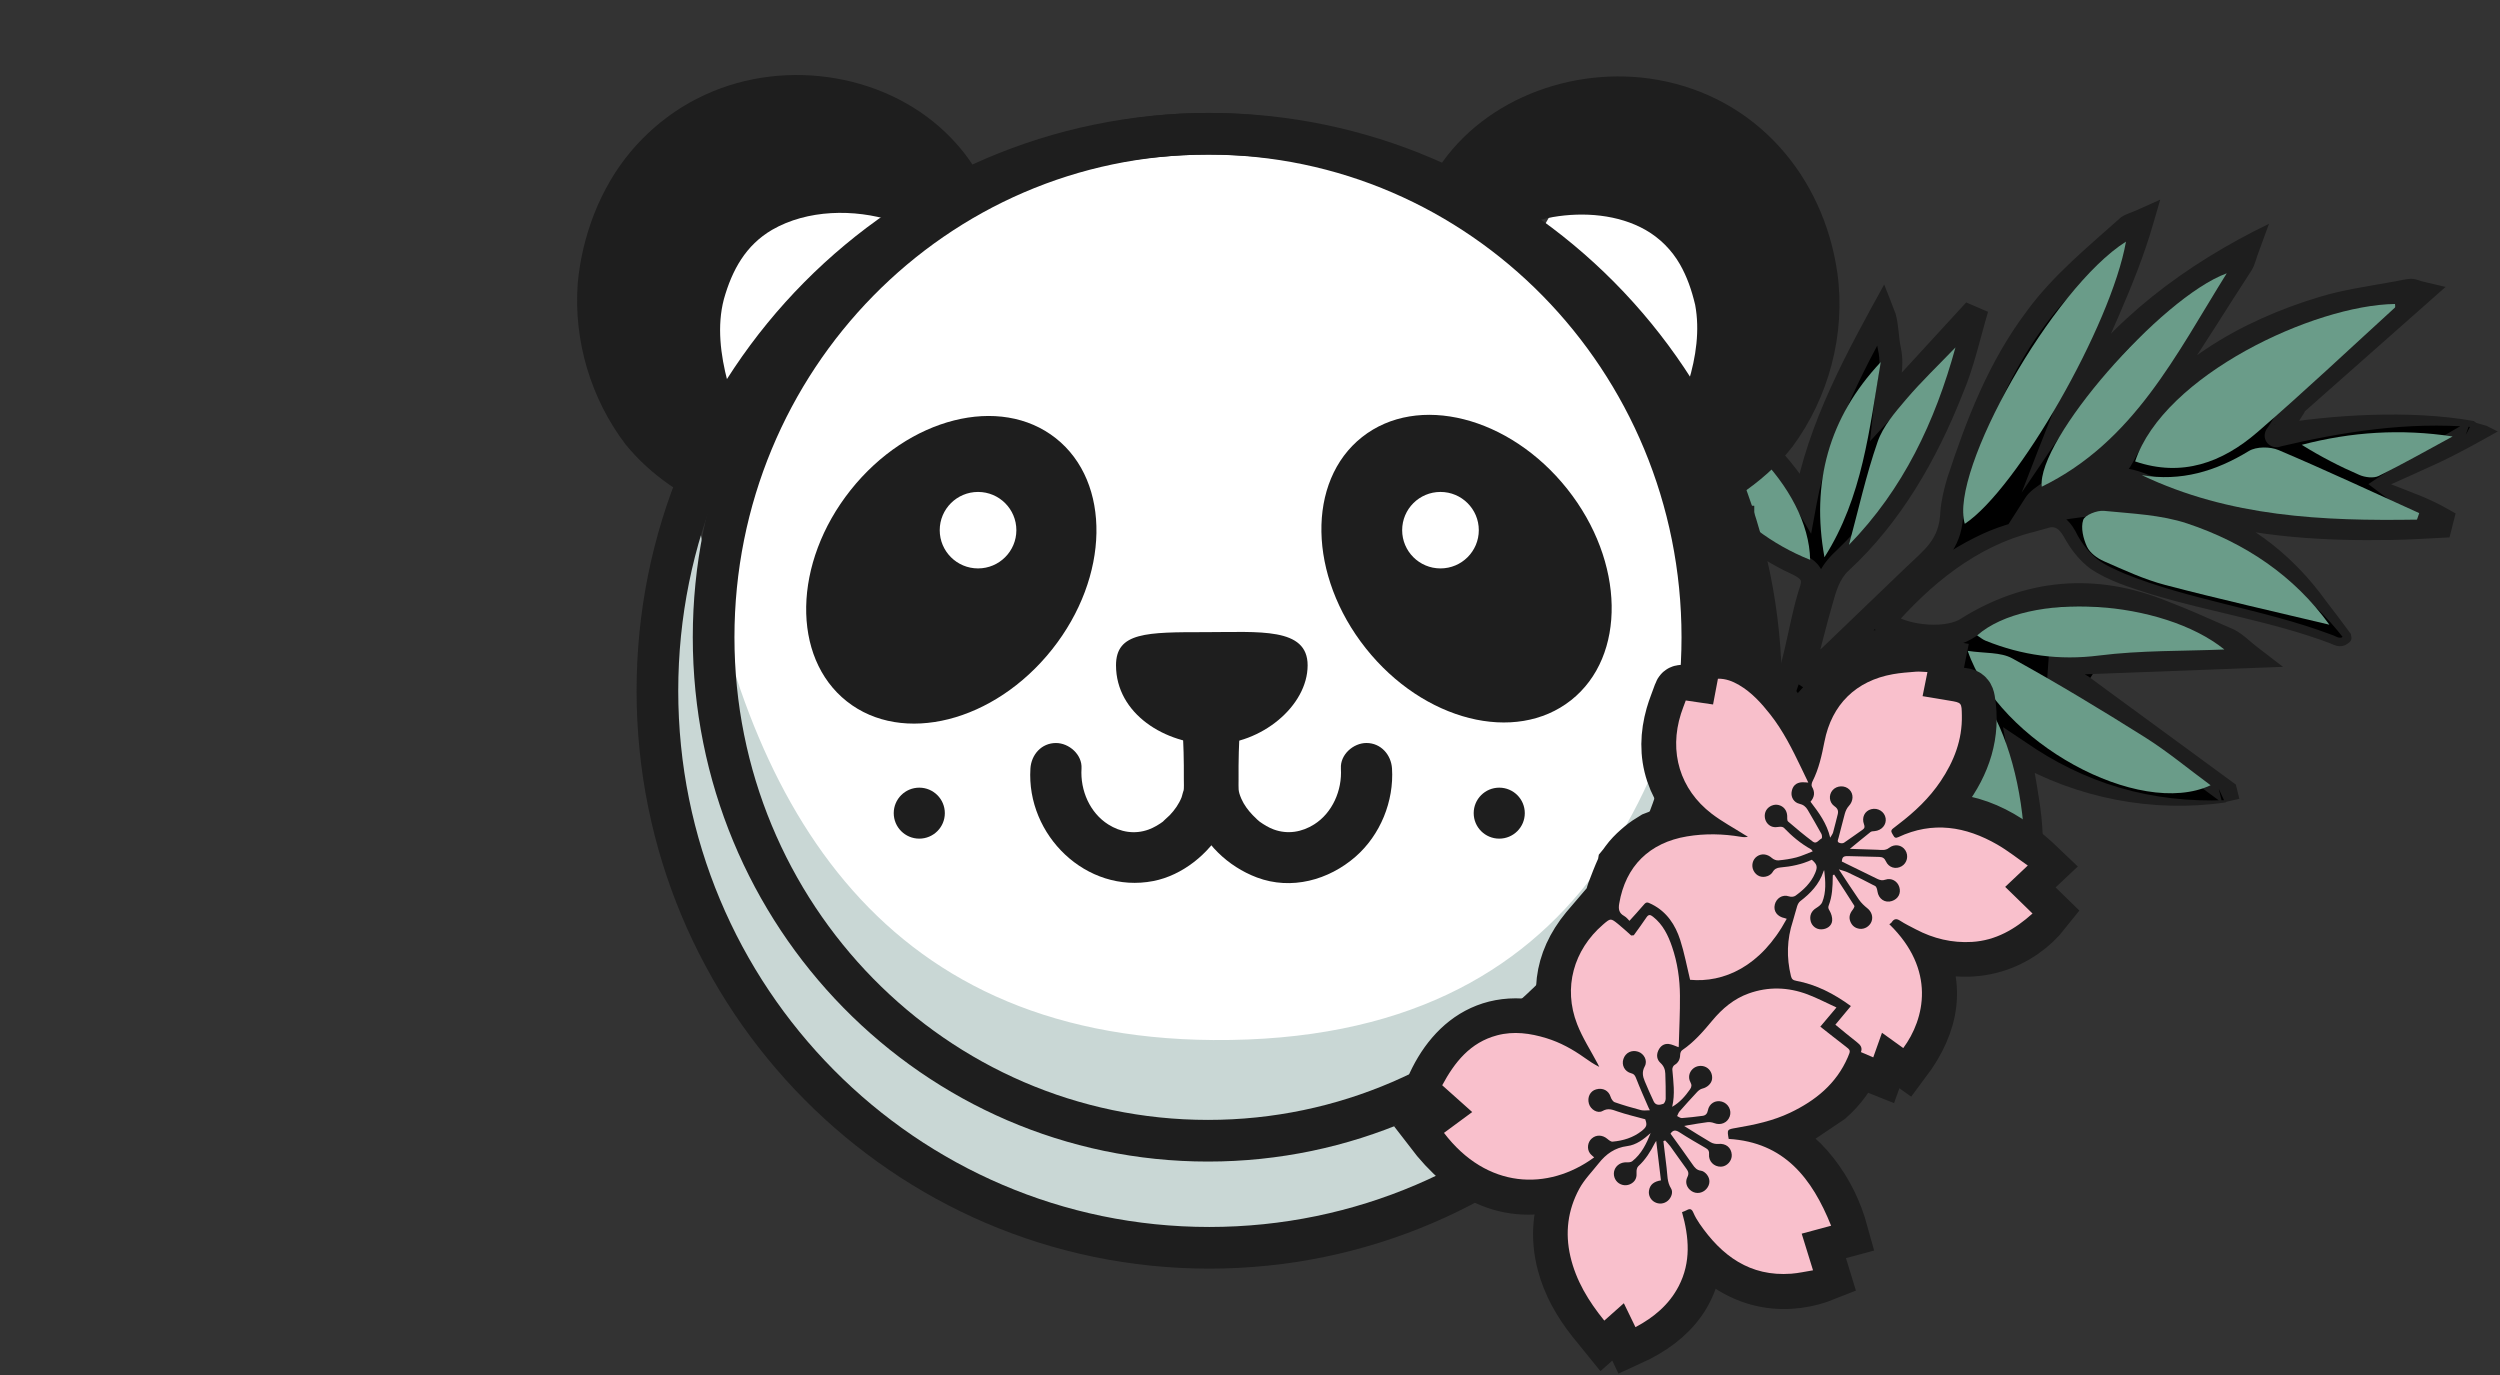 <svg width="600" height="330" viewBox="0 0 600 330" fill="none" xmlns="http://www.w3.org/2000/svg">
<rect x="0" y="0" width="600" height="330" fill="#333333" stroke="none"/>
<g clip-path="url(#clip0_273_1513)">
<path d="M497.408 162.961C498.174 163.524 498.965 164.105 499.756 164.687L500.02 164.84C498.916 164.044 497.401 162.955 497.401 162.955L497.408 162.961Z" fill="black" stroke="black" stroke-width="9" stroke-miterlimit="10"/>
<path d="M571.129 116.223C576.525 119.307 581.228 121.993 585.931 124.679C585.802 125.162 585.673 125.646 585.551 126.123C581.859 126.27 578.174 126.49 574.489 126.539C553.819 126.814 533.462 125.229 514.165 116.835C507.978 114.149 504.649 115.195 494.544 121.773C525.018 116.266 546.32 130.087 563.415 152.774C563.219 153.294 563.722 153.153 562.385 153.955C561.281 154.402 560.012 153.612 559.773 153.514C547.644 148.858 534.498 146.558 521.168 142.789C515.453 141.174 509.677 139.351 504.459 136.616C501.356 134.988 498.621 131.758 496.948 128.601C495.519 125.903 493.949 124.434 491.349 125.095C486.266 126.398 481.036 127.665 476.394 129.983C467 134.676 459.054 141.419 451.916 149.134C456.215 152.884 467.276 153.851 471.709 151.061C484.923 142.746 499.087 140.354 514.024 145.077C521.1 147.317 527.888 150.504 534.719 153.459C536.399 154.187 537.736 155.686 540.201 157.577C524.019 158.183 509.18 158.746 494.348 159.302C494.293 160.049 494.237 160.801 494.188 161.548C495.562 162.337 496.003 162.496 497.91 163.597L499.762 164.687C510.891 172.867 524.565 182.864 534.97 190.506C534.676 191.112 534.375 191.717 534.081 192.323C516.747 193.81 500.461 190.334 484.617 180.429C487.824 197.854 489.97 208.61 482.415 225.839C481.256 224.089 480.398 229.345 480.171 228.543C476.817 216.454 473.126 204.437 470.348 192.213C468.196 182.754 466.871 173.062 465.848 163.408C465.394 159.1 463.757 156.525 459.888 155.35C452.959 153.245 446.588 152.523 441.137 159.351C434.956 167.103 427.911 174.176 421.221 181.524C420.485 182.326 419.614 183.011 418.805 183.751C418.376 183.574 417.941 183.396 417.511 183.219C417.922 181.806 417.867 179.823 418.805 179.065C430.903 169.33 430.443 154.396 434.692 141.425C435.747 138.206 434.067 136.585 431.301 135.312C412.802 126.82 402.574 110.423 392.138 94.252L391.531 91.603C410.349 94.742 423.557 104.856 433.245 120.567C436.391 103.54 444.006 89.04 451.812 74.753C451.91 75.01 452.008 75.267 452.112 75.518C452.499 76.442 452.615 77.195 452.799 78.651C453.026 80.505 453.124 82.059 453.553 84.121C454.455 88.416 452.873 93.225 452.401 97.893C459.035 90.667 465.829 83.264 472.623 75.861C473.028 76.032 473.432 76.21 473.831 76.381C472.494 81.006 471.464 85.742 469.766 90.233C463.45 106.954 455.197 122.488 441.848 134.884C440.131 136.481 438.776 138.831 438.089 141.088C436.029 147.843 434.386 154.72 432.577 161.554C433.012 161.835 433.448 162.123 433.883 162.404C435.594 160.838 437.329 159.309 439.003 157.706C446.888 150.149 454.706 142.526 462.647 135.031C465.976 131.892 468.086 128.809 468.398 123.669C468.76 117.735 471.268 111.855 473.291 106.11C477.663 93.696 483.58 81.967 492.134 71.951C497.561 65.594 504.232 60.296 510.407 54.581C511.057 53.982 512.081 53.786 514.171 52.85C509.53 68.806 502.129 82.383 496.518 96.773C507.365 80.945 521.395 68.947 539.538 59.452C538.692 61.758 538.527 62.719 538.036 63.465C529.93 75.757 522.541 88.624 513.368 100.065C507.715 107.125 499.351 112.032 492.146 117.832C490.896 118.842 489.356 119.491 488.326 121.081C494.605 118.193 500.915 115.355 507.145 112.35C508.089 111.892 508.855 110.76 509.376 109.762C519.365 90.679 536.454 80.737 556.002 74.362C563.182 72.019 570.853 71.144 578.315 69.675C578.996 69.541 579.793 69.987 581.154 70.311C571.19 79.116 561.668 87.541 551.146 96.841C550.821 97.122 550.821 97.397 550.575 97.801C549.858 98.957 546.547 104.14 546.547 104.14C546.246 104.476 546.228 104.574 546.302 104.574C546.345 104.574 546.418 104.543 546.486 104.507C562.14 101.503 577.825 99.771 593.669 101.778C593.89 102.286 594.111 102.788 594.325 103.295C586.881 107.444 579.437 111.592 571.129 116.223Z" fill="black"/>
<path d="M573.888 116.242C578.732 118.169 583 119.582 587.396 122.128L589.346 123.217C589.095 124.122 588.659 125.988 588.42 126.863L587.887 128.974C583.227 129.188 578.609 129.525 573.839 129.592C557.927 129.867 541.776 128.943 526.361 124.52C522.48 123.425 518.654 122.115 514.926 120.567C513.583 120.072 511.345 118.958 509.996 118.75C508.598 118.463 507.347 118.585 505.82 119.087C502.558 120.231 499.253 122.427 496.218 124.349L493.992 118.763C519.5 114.149 542.898 123.033 558.136 144.092C560.208 146.772 562.219 149.47 564.218 152.169L564.359 153.135C564.359 153.135 564.359 153.123 564.365 153.092C564.359 153.074 564.384 153.062 564.335 153.374C564.286 153.631 564.126 153.912 563.961 154.065C563.568 154.426 563.158 154.659 562.747 154.879C561.324 155.393 560.312 154.867 559.184 154.371C545.345 149.164 530.666 146.943 516.514 142.685C511.43 141.052 506.047 139.473 501.601 136.414C499.326 134.676 497.524 132.51 496.077 130.118C495.028 128.362 493.973 125.799 491.515 126.722C490.638 126.949 489.086 127.402 488.204 127.64C474.352 131.03 463.106 140.354 453.94 151C453.94 151.006 453.731 147.06 453.725 147.06C457.386 149.948 465.903 150.908 470.14 148.779C485.861 138.733 503.067 137.283 520.346 144.374C525.006 146.148 529.519 148.179 534.026 150.156L535.369 150.743C537.846 151.691 539.875 153.906 541.874 155.393L547.92 160.043L540.292 160.33L494.439 162.056L497.088 159.504L496.929 161.725L495.555 159.162C497.407 160.177 499.474 161.285 501.276 162.386C501.387 162.539 536.478 188.15 536.601 188.291L537.447 191.711L534.314 192.439C534.314 192.439 534.155 192.58 534.148 192.58C516.74 195.137 498.48 191.595 483.145 182.766L487.321 179.933C488.02 183.733 488.737 187.551 489.32 191.454C491.404 203.991 490.215 215.297 484.935 226.947L480.104 227.363C480.373 227.877 481.428 228.348 482.201 228.225C482.679 228.201 483.421 227.797 483.574 227.565C483.727 227.387 483.697 227.399 483.684 227.436C483.531 227.724 483.409 228.103 483.268 228.501L483.084 229.033L482.949 229.382L482.832 229.645C482.765 229.767 482.74 229.865 482.495 230.22C481.508 231.67 478.767 231.957 477.712 229.841C477.571 229.541 477.559 229.498 477.498 229.278L477.479 229.216L477.406 228.959L477.265 228.452C477.117 227.877 476.572 226.01 476.406 225.393C472.586 211.785 468.343 197.982 465.878 184.051C464.879 178.41 464.112 172.751 463.462 167.091C463.401 166.32 463.168 164.638 463.113 163.91C462.898 161.664 462.328 159.327 460.047 158.36C455.699 156.8 450.297 155.54 446.349 158.195C444.435 159.339 442.528 162.062 441.1 163.744C436.771 168.914 431.381 174.635 426.758 179.585L423.894 182.687L423.158 183.488C422.852 183.819 422.545 184.106 422.251 184.381L420.657 185.795L419.332 186.97C417.793 186.352 415.69 185.458 414.157 184.84L414.85 182.473C415.298 180.772 415.212 178.569 416.916 177.07C419.21 175.216 421.196 173.038 422.784 170.542C428.358 161.67 428.751 150.517 432.068 140.55C432.197 139.981 432.399 139.473 432.013 139.045C431.197 138.188 429.542 137.589 428.45 137.032C424.084 134.86 419.988 132.156 416.26 129.06C405.094 119.833 397.209 107.23 389.544 95.36L389.434 94.889L388.827 92.24L387.907 88.232C393.763 89.138 399.662 90.288 405.174 92.533C418.069 97.483 428.511 107.486 435.575 119.148L430.51 120.09C433.877 101.411 443.197 84.635 452.204 68.274C452.744 69.657 454.504 74.074 454.945 75.316C455.73 78.088 455.62 80.841 456.227 83.552C457.257 88.501 455.614 93.5 455.123 98.193L450.34 96.058L470.563 74.025L471.887 72.582C472.666 72.894 474.144 73.573 474.898 73.879L477.13 74.839C475.223 81.276 473.727 88.263 471.01 94.607C464.829 110.258 456.202 125.383 443.706 136.922C441.474 138.935 440.591 142.11 439.818 144.918C438.635 148.883 436.311 158.189 435.219 162.276L434.054 159.26L435.361 160.11L431.994 160.392C435.649 157.173 441.075 151.881 444.644 148.449L457.257 136.334C461.782 131.948 465.486 129.604 465.682 122.758C465.915 120.041 466.565 117.319 467.343 114.737C471.961 100.603 477.32 86.764 486.438 74.662C492.753 66.023 501.178 59.188 509.082 52.116C510.37 51.271 511.731 50.972 513.019 50.348L518.457 47.913L516.796 53.627C512.393 68.96 504.833 83.117 499.063 97.783L494.213 95.231C506.593 76.711 524.706 63.343 544.566 53.706L542.107 60.406C541.506 61.899 541.243 63.49 540.329 64.964C538.373 67.925 533.67 75.323 531.702 78.424C526.177 87.021 520.585 95.856 513.883 103.675C509.143 108.9 503.349 112.816 497.824 116.933C496.481 117.93 495.163 118.94 493.881 119.962C492.563 121.039 491.404 121.461 490.619 122.58L487.149 118.585L499.645 112.84C501.718 111.873 503.919 110.845 505.906 109.879C507.065 108.704 507.635 106.893 508.591 105.48C518.752 87.7 537.711 76.95 556.774 71.236C562.109 69.596 568.443 68.684 573.925 67.687C575.501 67.473 577.248 66.928 578.775 66.91C580.155 66.983 580.743 67.442 581.773 67.638L586.942 68.862L582.963 72.38C575.311 79.153 560.41 92.313 552.954 98.909C552.942 98.921 552.991 98.878 553.01 98.86C553.071 98.799 553.138 98.719 553.193 98.639C553.31 98.474 553.341 98.37 553.298 98.48C553.255 98.578 553.151 98.823 553.016 99.055C552.433 100.034 549.416 104.709 548.748 105.786L548.582 105.975L548.539 106.024C548.754 105.718 548.901 105.376 548.969 104.935C548.981 104.874 548.987 104.807 548.987 104.739V104.641C548.975 104.323 548.981 104.024 548.84 103.669C548.435 102.341 546.81 101.503 545.541 101.925C559.086 99.6 578.401 98.278 593.718 101.05C593.73 101.044 594.3 101.484 594.307 101.484C594.307 101.484 596.827 102.219 596.833 102.225L599.463 103.559C594.748 106.196 589.904 108.918 585.072 111.157C581.485 112.846 577.726 114.474 573.857 116.236L573.888 116.242ZM568.369 116.211C576.169 110.992 584.655 105.437 592.982 100.897C592.982 100.885 591.768 104.409 591.793 104.36L593 102.078C592.994 102.078 593.608 102.525 593.577 102.512C585.741 101.858 577.88 102.121 570.111 103.014C562.336 103.907 554.647 105.412 547.019 107.217L547.816 106.93C545.786 108.123 543.205 106.526 543.548 104.14C543.659 103.387 544.051 102.806 544.499 102.317L544.235 102.665L547.479 97.563L548.227 96.388C548.227 96.388 548.215 96.418 548.276 96.278C548.331 96.155 548.466 95.819 548.73 95.446C548.858 95.262 549.012 95.091 549.159 94.938L549.349 94.76L549.422 94.699L549.705 94.448C551.544 92.827 559.184 86.06 561.103 84.371L579.339 68.25L580.529 72.991C579.848 72.832 579.161 72.6 578.726 72.465C578.524 72.398 578.376 72.386 578.542 72.404C578.609 72.404 578.757 72.404 578.836 72.386C572.373 73.677 564.77 74.607 558.375 76.516C540.421 81.961 522.915 91.671 513.38 108.27C511.933 110.582 510.977 113.593 508.273 114.865C500.412 118.634 488.884 123.829 480.95 127.5L486.015 119.582C487.063 117.82 489.105 116.664 490.442 115.667C494.409 112.479 498.707 109.554 502.644 106.471C506.58 103.442 509.996 100.138 512.896 96.21C518.004 89.566 522.541 82.591 527.072 75.463C528.74 72.845 533.615 65.166 535.307 62.602L535.657 62.07L535.749 61.929L535.786 61.856C536.141 60.951 536.564 59.525 536.957 58.497L540.832 61.881C532.487 66.249 524.583 71.413 517.482 77.501C505.109 87.314 494.133 105.29 485.193 118.23C490.221 105.204 497.567 86.329 503.355 73.915C506.488 66.72 509.376 59.494 511.535 52.079L515.312 55.358C514.386 55.805 512.865 56.307 512.234 56.649C504.802 63.471 496.843 69.737 490.895 77.935C484.071 87.033 479.202 97.471 475.48 108.202C473.561 113.556 471.452 118.64 471.121 124.287C470.593 131.856 466.215 135.521 461.101 140.299L448.513 152.389C444.301 156.482 438.555 161.988 434.171 165.874C432.791 164.944 430.805 163.702 429.419 162.778C429.542 162.074 432.693 150.333 432.938 149.226C433.454 147.28 433.987 145.328 434.545 143.383C435.115 141.431 435.753 138.984 436.734 137.203C437.74 135.178 439.34 133.391 441.026 131.856C442.43 130.516 443.785 129.127 445.085 127.683C454.988 116.823 461.782 103.479 466.994 89.786C468.791 85.179 469.766 80.566 471.194 75.616L472.752 78.908L471.556 78.394L474.671 77.721C470.477 82.273 452.615 101.76 448.801 105.902C449.194 102.206 449.844 95.152 450.586 91.646C451.058 88.826 451.327 86.47 450.702 83.851C450.162 81.38 450.334 78.798 449.537 76.479L449.243 75.726L454.246 76.063C446.398 90.337 438.892 105.009 435.968 121.057L434.668 128.111C426.85 114.565 418.143 103.467 403.169 97.618C399.294 96.088 395.235 95.005 391.09 94.308L394.235 90.979L394.842 93.629L394.474 92.754C399.521 100.573 404.463 108.355 410.306 115.269C416.07 122.128 422.901 128.099 430.933 132.064C433.674 133.306 436.906 134.823 437.617 138.158C438.009 139.932 437.623 141.413 437.096 142.997C436.765 144.056 436.464 145.132 436.182 146.222C433.368 157.565 431.878 170.805 422.643 179.352C421.969 179.995 421.258 180.613 420.559 181.188L420.595 181.157C420.804 180.967 420.828 180.851 420.816 180.894C420.773 180.98 420.663 181.426 420.577 181.952C420.485 182.497 420.399 183.139 420.166 183.972L418.572 180.662L419.866 181.194L416.947 181.708C417.523 181.182 418.676 180.215 419.136 179.707C419.492 179.303 422.282 176.299 422.729 175.81C427.328 170.909 432.62 165.268 436.875 160.19L439.604 156.867C445.049 150.425 452.431 150.119 459.979 152.487C465.424 153.796 468.202 157.883 468.613 163.298C468.68 164.093 468.883 165.653 468.956 166.436C469.913 174.788 471.121 183.066 472.96 191.252C475.634 203.122 479.313 215.187 482.587 226.94L482.728 227.448L482.801 227.705L482.82 227.766C482.832 227.803 482.82 227.773 482.789 227.669C482.765 227.607 482.74 227.516 482.648 227.332C482.618 227.259 482.397 226.867 482.09 226.592C480.845 225.325 478.503 225.815 477.841 227.308C478.325 226.035 478.54 224.94 479.533 223.802C481.017 222.107 483.635 222.523 484.715 224.31L479.883 224.726C482.881 217.94 484.8 210.788 484.782 203.373C484.757 193.822 482.335 183.972 480.723 174.507L486.076 178.08C492.956 182.864 500.553 186.676 508.696 189.05C516.826 191.448 525.441 192.378 534.056 192.042L533.842 192.188C533.842 192.188 532.487 189.288 532.487 189.282C532.487 189.282 533.339 192.708 533.333 192.696C533.333 192.611 497.37 166.406 498.364 167.03C496.101 165.647 493.599 164.393 491.318 163.041C491.453 161.162 491.643 158.501 491.772 156.617L494.243 156.525L540.096 154.799L538.52 159.731C536.632 158.391 535.215 156.623 533.18 155.76C532.389 155.423 529.96 154.347 529.127 153.986C522.069 150.933 515.122 147.745 507.586 146.246C496.573 144.013 485.181 146.344 475.462 151.997L474.248 152.707C472.844 153.649 470.98 154.549 469.459 154.836C464.995 155.797 460.746 155.466 456.417 154.322C454.301 153.698 452.155 152.897 450.107 151.177L447.845 149.281C456.006 140.899 465.069 133.104 475.793 128.142C480.766 125.841 486.002 124.661 491.276 123.437C495.004 122.617 497.278 125.646 498.676 128.589C499.884 130.718 501.46 132.688 503.324 134.187C505.305 135.735 507.659 136.665 509.94 137.693C525.772 144.074 542.99 146.173 559 152.126L559.938 152.474L560.196 152.572L560.466 152.707C560.594 152.774 560.717 152.823 560.84 152.872C561.324 153.074 561.759 153.099 562.017 152.995L561.876 153.062C562.133 152.921 562.379 152.744 562.532 152.627C562.471 152.682 562.379 152.848 562.367 152.964C562.348 153.141 562.354 152.988 562.367 152.829C562.385 152.664 562.428 152.511 562.471 152.383L562.612 153.349C560.588 150.725 558.399 148.234 556.026 145.934C551.336 141.382 546.093 137.43 540.709 133.82C532.824 128.417 523.7 124.807 514.177 123.871C503.79 122.458 490.509 125.664 480.208 127.469C483.973 125.113 494.28 118.09 497.99 115.973C505.342 111.696 509.438 111.053 517.341 114.7C524.381 117.6 531.751 119.631 539.256 120.965C550.569 123.027 562.244 123.523 573.784 123.474C577.616 123.474 581.485 123.253 585.446 123.137L582.693 125.358L583.092 123.89L584.477 127.2C578.953 124.092 573.324 119.937 568.382 116.175L568.369 116.211Z" fill="#1E1E1E"/>
<path d="M512.43 110.741C519.297 90.08 555.407 73.206 574.801 72.955C574.801 73.254 574.924 73.695 574.771 73.83C563.795 83.839 552.985 94.038 541.745 103.748C533.351 110.992 523.712 114.596 512.43 110.741Z" fill="#6A9C89"/>
<path d="M472.249 156.207C476.265 156.825 480.141 156.464 482.961 158.018C493.771 163.977 504.355 170.377 514.803 176.954C520.217 180.368 525.178 184.504 530.549 188.462C513.405 196.483 479.736 178.202 472.249 156.2V156.207Z" fill="#6A9C89"/>
<path d="M559.05 149.929C545.897 146.778 532.714 143.823 519.653 140.391C514.582 139.063 509.738 136.793 504.913 134.682C503.331 133.991 501.577 132.694 500.884 131.213C499.983 129.286 499.351 126.673 499.964 124.801C500.351 123.608 503.288 122.446 504.943 122.605C511.658 123.272 518.623 123.535 524.933 125.633C538.809 130.259 550.631 138.225 559.043 149.923L559.05 149.929Z" fill="#6A9C89"/>
<path d="M510.234 57.989C506.709 78.057 484.095 117.441 471.549 125.719C467.76 113.072 492.679 69.057 510.234 57.989Z" fill="#6A9C89"/>
<path d="M580.068 124.71C557.492 125.064 535.123 124.092 514.036 114.039C523.454 115.618 531.769 113.103 539.728 108.245C541.525 107.15 544.823 107.162 546.853 108.019C558.203 112.834 569.381 118.065 580.614 123.149C580.436 123.669 580.252 124.189 580.075 124.703L580.068 124.71Z" fill="#6A9C89"/>
<path d="M482.415 225.845C479.073 203.422 466.546 184.033 468.839 161.193C482.881 166.877 490.987 205.22 482.415 225.845Z" fill="#6A9C89"/>
<path d="M534.418 65.588C522.252 85.087 512.153 106 490.024 116.811C488.779 105.682 518.543 71.431 534.418 65.588Z" fill="#6A9C89"/>
<path d="M434.428 134.358C415.506 126.808 405.652 110.882 394.909 94.987C414.193 97.171 434.17 117.086 434.428 134.358Z" fill="#6A9C89"/>
<path d="M474.518 152.499C486.72 141.755 518.973 143.884 533.848 155.876C524.062 156.286 513.81 156.054 503.748 157.326C494.176 158.538 485.297 157.29 476.541 153.772C475.842 153.49 475.235 152.964 474.512 152.499H474.518Z" fill="#6A9C89"/>
<path d="M469.312 83.386C464.407 101.246 456.767 117.435 443.749 130.767C446.018 122.372 447.845 114.045 450.623 106.049C451.923 102.304 454.804 98.97 457.453 95.862C461.169 91.499 465.339 87.529 469.312 83.386Z" fill="#6A9C89"/>
<path d="M437.869 133.734C434.662 115.997 438.831 100.267 451.383 86.898C448.642 102.965 447.035 119.344 437.869 133.734Z" fill="#6A9C89"/>
<path d="M588.617 104.758C582.73 107.945 576.899 111.261 570.902 114.223C569.664 114.835 567.597 114.571 566.23 113.978C561.545 111.953 557.002 109.609 552.415 106.758C564.261 103.656 576.231 102.861 588.623 104.752L588.617 104.758Z" fill="#6A9C89"/>
<path d="M291.143 270.411C355.824 270.411 408.258 216.585 408.258 150.186C408.258 83.788 355.824 29.961 291.143 29.961C226.462 29.961 174.027 83.788 174.027 150.186C174.027 216.585 226.462 270.411 291.143 270.411Z" fill="white"/>
<path d="M411.937 122.96C447.544 136.316 405.806 302.5 291.143 302.5C166.056 302.5 135.839 136.995 167.282 122.96C178.319 190.873 209.591 248.997 291.143 249.609C381.941 250.288 404.579 184.143 411.937 122.96Z" fill="#C9D7D5"/>
<path d="M194.569 110.111C211.67 110.111 225.534 93.402 225.534 72.79C225.534 52.177 211.67 35.468 194.569 35.468C177.467 35.468 163.604 52.177 163.604 72.79C163.604 93.402 177.467 110.111 194.569 110.111Z" fill="white"/>
<path d="M391.702 110.111C405.925 110.111 417.456 94.224 417.456 74.625C417.456 55.026 405.925 39.139 391.702 39.139C377.479 39.139 365.949 55.026 365.949 74.625C365.949 94.224 377.479 110.111 391.702 110.111Z" fill="white"/>
<path d="M252.492 155.871C266.343 138.433 266.748 115.736 253.396 105.177C240.044 94.617 217.991 100.193 204.14 117.631C190.288 135.069 189.883 157.766 203.235 168.325C216.587 178.885 238.64 173.309 252.492 155.871Z" fill="#1E1E1E"/>
<path d="M313.831 159.67C313.831 169.459 302.659 178.636 291.143 178.636C279.628 178.636 267.843 171.294 267.843 159.67C267.843 151.716 275.201 151.716 289.304 151.716C302.18 151.716 313.831 150.492 313.831 159.67Z" fill="#1E1E1E"/>
<path d="M247.301 184.449C246.283 200.411 260.717 214.581 276.8 211.449C283.803 210.084 290.192 204.89 293.595 198.723C297.618 191.442 296.6 182.448 296.029 174.439C295.692 169.74 295.042 165.084 293.988 160.489C292.228 152.817 280.4 156.066 282.16 163.744C282.448 164.986 282.736 166.228 282.963 167.489C283.067 168.058 283.153 168.621 283.245 169.19C283.453 170.499 283.122 168.021 283.306 169.6C283.478 171.086 283.631 172.573 283.742 174.066C284.066 178.367 284.146 182.687 284.122 187C284.116 187.967 284.195 188.97 284.06 189.925C284.189 188.995 283.692 191.075 283.588 191.338C282.951 192.947 281.933 194.397 280.743 195.639C280.412 195.982 278.53 197.628 279.357 197.004C278.217 197.86 276.972 198.613 275.666 199.09C272.343 200.307 268.921 199.726 265.978 197.866C261.606 195.107 259.227 189.747 259.564 184.443C259.773 181.139 256.596 178.324 253.432 178.324C249.937 178.324 247.509 181.133 247.301 184.443V184.449Z" fill="#1E1E1E"/>
<path d="M321.813 184.43C322.151 189.704 319.747 195.113 315.4 197.854C312.45 199.714 309.041 200.295 305.711 199.078C304.485 198.631 303.363 197.94 302.272 197.169C301.897 196.9 301.934 196.93 302.394 197.267C302.161 197.071 301.928 196.875 301.701 196.667C301.346 196.318 300.984 195.982 300.64 195.621C299.549 194.483 298.543 193.143 297.918 191.687C297.066 189.686 297.274 189.386 297.256 186.982C297.225 182.668 297.311 178.349 297.636 174.048C297.746 172.555 297.9 171.068 298.071 169.581C298.255 168.003 297.924 170.481 298.133 169.171C298.225 168.602 298.31 168.033 298.415 167.47C298.642 166.216 298.93 164.974 299.218 163.726C300.978 156.06 289.156 152.786 287.39 160.471C286.544 164.167 285.949 167.893 285.581 171.668C285.213 175.443 285.066 179.01 285.011 182.693C284.949 186.945 284.716 191.277 286.249 195.321C288.923 202.375 294.625 207.943 301.671 210.598C309.918 213.7 318.888 211.229 325.345 205.588C331.281 200.399 334.579 192.286 334.083 184.437C333.874 181.139 331.416 178.318 327.951 178.318C324.793 178.318 321.605 181.12 321.819 184.437H321.813V184.43Z" fill="#1E1E1E"/>
<path d="M173.022 123.021C164.247 119.411 156.221 114.106 150.187 106.722C141.817 95.764 137.617 81.771 138.659 67.968C139.677 56.784 143.976 45.122 151.487 36.257C156.349 30.518 162.493 25.776 169.355 22.686C188.78 13.748 213.644 17.78 228.409 33.271C231.15 36.135 233.499 39.298 235.283 42.748L221.303 55.719C218.868 54.661 216.55 53.743 214.263 53.021C204.974 50.072 193.753 50.28 185.316 55.15C179.006 58.834 175.713 64.756 173.733 71.798C172.04 78.222 172.936 85.21 174.622 91.615C175.787 94.876 177.608 97.777 179.497 100.719C180.993 102.995 182.691 105.357 184.224 107.603L173.009 123.021H173.022Z" fill="#1E1E1E"/>
<path d="M395.234 106.96C398.84 102.133 402.893 97.263 405.217 91.695C407.038 85.754 407.982 79.251 406.836 73.15C405.965 69.492 404.88 66.433 403.206 63.471C401.219 60.002 398.374 57.151 394.928 55.181C388.385 51.473 380.101 50.819 372.664 52.097C368.065 52.966 363.938 54.618 359.658 56.753L344.022 42.241C354.643 24.088 377.348 15.547 397.761 19.15C421.49 23.311 437.69 42.302 440.977 65.564C442.988 80.162 438.917 95.354 430.222 107.162C426.623 111.849 422.055 115.734 417.198 118.977C414.145 120.996 411.146 122.684 407.78 124.202L395.234 106.954V106.96Z" fill="#1E1E1E"/>
<path d="M421.024 121.381H408.564V158.366H421.024V121.381Z" fill="#1E1E1E"/>
<path d="M220.628 201.274C224.014 201.274 226.76 198.535 226.76 195.156C226.76 191.777 224.014 189.038 220.628 189.038C217.241 189.038 214.496 191.777 214.496 195.156C214.496 198.535 217.241 201.274 220.628 201.274Z" fill="#1E1E1E"/>
<path d="M359.818 201.274C363.205 201.274 365.95 198.535 365.95 195.156C365.95 191.777 363.205 189.038 359.818 189.038C356.432 189.038 353.687 191.777 353.687 195.156C353.687 198.535 356.432 201.274 359.818 201.274Z" fill="#1E1E1E"/>
<path d="M289.917 273.776C355.444 273.776 408.565 219.676 408.565 152.939C408.565 86.203 355.444 32.103 289.917 32.103C224.389 32.103 171.268 86.203 171.268 152.939C171.268 219.676 224.389 273.776 289.917 273.776Z" stroke="#1E1E1E" stroke-width="10" stroke-miterlimit="10"/>
<path d="M290.223 299.473C363.37 299.473 422.668 239.62 422.668 165.788C422.668 91.956 363.37 32.103 290.223 32.103C217.076 32.103 157.778 91.956 157.778 165.788C157.778 239.62 217.076 299.473 290.223 299.473Z" stroke="#1E1E1E" stroke-width="10" stroke-miterlimit="10"/>
<path d="M377.05 168.053C390.402 157.493 389.997 134.797 376.146 117.359C362.294 99.921 340.242 94.345 326.89 104.904C313.538 115.464 313.943 138.16 327.794 155.598C341.646 173.036 363.698 178.612 377.05 168.053Z" fill="#1E1E1E"/>
<path d="M234.731 136.42C239.81 136.42 243.928 132.311 243.928 127.243C243.928 122.174 239.81 118.065 234.731 118.065C229.651 118.065 225.533 122.174 225.533 127.243C225.533 132.311 229.651 136.42 234.731 136.42Z" fill="white"/>
<path d="M345.715 136.42C350.795 136.42 354.913 132.311 354.913 127.243C354.913 122.174 350.795 118.065 345.715 118.065C340.635 118.065 336.518 122.174 336.518 127.243C336.518 132.311 340.635 136.42 345.715 136.42Z" fill="white"/>
<path d="M410.024 161.964C409.822 163.432 409.516 164.882 409.246 166.406C407.449 166.137 405.763 165.935 404.095 165.617C403.414 165.488 403.071 165.617 402.844 166.277C402.237 168.052 401.483 169.783 400.974 171.588C399.65 176.262 399.472 180.961 401.029 185.642C402.538 190.163 405.371 193.761 408.909 196.863C409.172 197.095 409.442 197.328 409.902 197.732C405.291 198.166 401.072 199.145 396.927 200.803C396.614 201.011 396.283 201.207 395.94 201.403C394.873 202.027 393.91 202.798 392.984 203.611C391.936 204.529 390.955 205.532 390.133 206.664C389.851 207.05 389.594 207.447 389.299 207.802C389.263 207.98 389.201 208.163 389.103 208.371C388.269 210.201 387.558 212.085 386.84 213.963C386.601 214.594 386.497 215.279 386.332 215.952C386.209 215.921 386.276 215.952 386.319 215.964L380.494 222.786C373.909 230.795 373.014 239.52 377.109 248.997C359.462 240.578 348.45 249.003 343.281 261.154C345.335 262.983 347.408 264.831 349.554 266.74C347.365 268.349 345.249 269.903 343.048 271.525C351.804 283.009 362.479 288.797 377.189 283.608C376.938 284.159 376.742 284.599 376.533 285.028C373.706 290.883 373.246 296.971 374.853 303.217C376.177 308.345 378.765 312.848 382.027 316.984C382.922 318.122 383.848 319.241 384.811 320.428C386.246 319.156 387.589 317.956 388.98 316.721C389.778 318.421 390.526 320.012 391.341 321.756C401.808 316.996 407.946 309.476 407.486 297.393C417.885 310.205 430.351 309.317 438.065 306.228C437.206 303.432 436.354 300.629 435.477 297.778C437.881 297.13 440.119 296.524 442.412 295.906C440.965 290.638 438.672 285.927 435.385 281.705C432.019 277.368 427.855 274.094 422.435 272.277C422.827 272.1 423.06 271.971 423.306 271.892C425.084 271.298 430.897 268.814 432.644 268.135L439.107 263.785C441.983 261.246 444.129 258.229 445.717 254.76C447.526 255.482 449.231 256.161 451.015 256.871C451.64 255.121 452.241 253.445 452.873 251.683C453.682 252.264 454.387 252.772 455.093 253.274C455.822 253.794 456.546 254.314 457.398 254.919C464.333 245.669 466.062 236.13 459.881 225.839C474.058 231.945 485.334 226.206 490.987 219.054C488.903 217.023 486.812 214.985 484.678 212.905C486.456 211.222 488.191 209.589 489.964 207.919C481.839 200.13 472.764 195.082 461.175 196.606C463.113 194.367 465.136 192.286 466.859 189.98C471.746 183.451 474.211 176.226 472.813 167.966C472.641 166.932 472.292 166.418 471.133 166.29C468.834 166.033 466.559 165.568 464.241 165.176C464.64 163.194 465.026 161.297 465.418 159.351C465.02 159.278 464.682 159.198 464.345 159.162C460.55 158.715 456.779 158.758 453.026 159.651C448.452 160.74 444.368 162.68 441.131 166.167C437.605 169.967 435.955 174.586 435.152 179.591C434.987 180.613 434.698 181.616 434.416 182.846C432.828 180.031 431.387 177.449 429.922 174.892C427.279 170.285 424.097 166.13 419.664 163.077C417.223 161.395 414.593 160.385 411.545 160.569C410.521 160.63 410.165 161.046 410.037 161.988L410.024 161.964ZM346.561 271.892C348.781 270.252 351.007 268.612 353.337 266.893C350.884 264.703 348.53 262.598 346.138 260.463C349.118 254.926 352.852 250.184 359.315 248.477C363.319 247.418 367.274 247.975 371.162 249.168C374.461 250.184 377.447 251.83 380.249 253.824C381.377 254.626 382.518 255.409 383.824 256.051C383.713 255.831 383.609 255.605 383.499 255.384C381.819 252.191 379.814 249.125 378.514 245.785C375.129 237.091 377.643 227.987 384.768 221.868C386.54 220.351 386.558 220.326 388.355 221.77C389.44 222.645 390.452 223.6 391.494 224.518C391.703 224.499 391.905 224.481 392.114 224.462C393.125 223.043 394.174 221.648 395.137 220.198C395.646 219.427 396.056 219.494 396.719 220.014C399.104 221.887 400.349 224.469 401.293 227.228C402.593 231.015 403.157 234.955 403.188 238.932C403.224 242.989 403.01 247.051 402.899 251.114C402.899 251.212 402.844 251.31 402.838 251.328C402.041 251.053 401.268 250.637 400.471 250.557C399.331 250.441 398.478 251.071 397.994 252.13C397.491 253.237 397.645 254.314 398.515 255.109C399.312 255.837 399.643 256.694 399.674 257.691C399.742 259.698 399.797 261.711 399.766 263.718C399.766 264.146 399.472 264.831 399.153 264.941C398.344 265.223 397.369 265.37 396.878 264.336C396.124 262.739 395.413 261.117 394.732 259.484C394.248 258.321 394.033 257.226 394.738 255.935C395.492 254.558 394.573 252.87 393.132 252.405C391.605 251.909 390.121 252.65 389.618 254.155C389.121 255.629 389.912 257.183 391.476 257.587C392.243 257.783 392.451 258.223 392.709 258.896C393.61 261.221 394.64 263.497 395.627 265.786C395.695 265.939 395.774 266.085 395.964 266.471C395.143 266.471 394.444 266.599 393.831 266.434C391.715 265.877 389.606 265.266 387.54 264.544C387.098 264.391 386.693 263.736 386.54 263.234C386.086 261.754 384.694 260.995 383.057 261.46C381.635 261.864 380.899 263.344 381.34 264.892C381.739 266.281 383.407 267.327 384.609 266.642C385.951 265.877 386.957 266.324 388.196 266.752C390.323 267.486 392.531 267.988 394.855 268.631C395.345 269.971 395.247 270.46 393.984 271.451C391.948 273.048 389.557 273.776 387.018 274.002C386.607 274.039 386.105 273.617 385.725 273.305C384.566 272.344 383.076 272.302 382.003 273.262C381.034 274.119 380.813 275.722 381.573 276.78C381.849 277.166 382.254 277.453 382.597 277.784C371.499 285.884 356.838 285.413 346.555 271.898L346.561 271.892ZM426.519 228.164L427.328 234.949C417.462 234.313 411.269 240.113 405.916 247.369C405.843 247.284 405.769 247.198 405.702 247.119C405.689 244.017 405.677 240.915 405.665 237.666C414.096 237.862 420.994 234.674 426.525 228.17L426.519 228.164ZM429.646 267.046C425.55 268.998 421.154 269.934 416.714 270.692C414.501 271.072 414.482 271.047 414.893 273.342C428.223 274.143 434.901 282.782 439.475 294.175C437.035 294.835 434.766 295.441 432.411 296.077C433.307 298.965 434.177 301.773 435.134 304.875C433.368 305.157 431.645 305.561 429.91 305.689C419.976 306.43 413.176 301.376 407.878 293.648C407.308 292.822 406.793 291.935 406.401 291.011C406.039 290.167 405.61 289.996 404.831 290.436C404.506 290.626 404.138 290.73 403.69 290.913C405.389 296.934 405.892 302.911 402.887 308.693C400.582 313.123 396.946 316.164 392.518 318.519C391.599 316.623 390.691 314.763 389.729 312.774C388.128 314.2 386.607 315.552 385.038 316.947C381.261 312.291 378.244 307.366 376.895 301.523C375.583 295.839 376.282 290.406 379.016 285.34C380.218 283.107 382.082 281.228 383.677 279.215C385.449 276.976 387.558 275.434 390.575 275.055C392.721 274.786 394.517 273.403 396.167 271.928C395.149 274.504 393.959 276.945 391.746 278.695C391.421 278.952 390.844 278.977 390.391 278.958C389.109 278.903 387.938 279.595 387.497 280.769C387.061 281.938 387.509 283.308 388.551 283.994C389.612 284.691 390.973 284.599 391.948 283.755C392.666 283.131 392.843 282.342 392.776 281.4C392.739 280.904 392.862 280.206 393.187 279.907C394.928 278.322 396.124 276.382 397.179 274.321C397.264 274.149 397.381 273.99 397.497 273.813L398.632 283.29C397.062 283.547 396.007 284.208 395.762 285.75C395.59 286.833 396.118 287.94 397.093 288.485C398.147 289.078 399.404 288.95 400.306 288.16C401.14 287.432 401.612 286.104 401.06 285.23C400.079 283.682 400.201 281.962 399.993 280.292C399.723 278.157 399.478 276.015 399.22 273.874C399.355 273.819 399.49 273.758 399.631 273.703C400.042 274.162 400.49 274.59 400.851 275.079C402.164 276.884 403.427 278.72 404.745 280.518C405.223 281.167 405.364 281.699 404.966 282.495C404.334 283.761 404.825 285.119 405.99 285.872C407.112 286.6 408.584 286.386 409.503 285.37C410.441 284.33 410.527 282.954 409.614 281.852C409.276 281.448 408.749 281.032 408.265 280.971C407.222 280.849 406.726 280.225 406.192 279.448C404.475 276.964 402.685 274.529 400.919 272.069C401.501 271.194 402.121 271.127 403.059 271.739C405.137 273.085 407.284 274.321 409.43 275.563C410.024 275.905 410.233 276.297 410.165 276.988C410.006 278.683 411.331 280.035 413.017 279.998C414.458 279.968 415.709 278.591 415.617 277.135C415.506 275.379 414.182 274.363 412.397 274.535C411.803 274.59 411.085 274.449 410.564 274.143C408.455 272.92 406.401 271.598 404.193 270.227C404.555 270.154 404.788 270.099 405.033 270.062C406.615 269.805 408.191 269.512 409.779 269.316C410.3 269.255 410.895 269.346 411.386 269.536C412.955 270.148 414.58 269.487 415.132 267.933C415.653 266.471 414.777 264.819 413.25 264.384C411.692 263.944 410.202 264.831 409.89 266.477C409.742 267.254 409.362 267.694 408.639 267.792C406.977 268.013 405.315 268.208 403.641 268.331C403.273 268.355 402.881 268.019 402.501 267.847C402.691 267.474 402.814 267.046 403.077 266.746C404.469 265.155 405.886 263.583 407.333 262.041C407.658 261.699 408.105 261.362 408.553 261.258C409.73 260.983 410.73 260.083 410.883 259.006C411.048 257.807 410.46 256.633 409.43 256.106C408.387 255.574 407.057 255.764 406.223 256.565C405.364 257.385 405.107 258.633 405.695 259.722C406.051 260.371 406.002 260.866 405.591 261.448C404.457 263.045 403.231 264.525 401.317 265.633C402.047 262.531 401.593 259.606 401.354 256.675C401.324 256.321 401.569 255.776 401.857 255.605C402.85 255.017 403.212 254.191 403.237 253.09C403.249 252.735 403.421 252.24 403.69 252.056C406.56 250.11 408.786 247.522 410.975 244.892C413.36 242.034 416.138 239.691 419.682 238.424C424.403 236.736 429.149 236.895 433.803 238.645C436.109 239.514 438.304 240.67 440.744 241.79C439.365 243.429 438.144 244.879 436.869 246.391C438.856 247.945 440.757 249.468 442.688 250.943C444.178 252.081 444.19 252.05 443.473 253.72C440.726 260.089 435.722 264.14 429.634 267.04L429.646 267.046ZM437.881 177.976C439.622 169.092 445.429 163.389 454.314 161.811C456.129 161.487 457.981 161.358 459.82 161.211C460.679 161.144 461.549 161.26 462.579 161.297C462.181 163.285 461.813 165.115 461.414 167.079C463.591 167.446 465.706 167.807 467.828 168.15C470.851 168.639 470.777 168.645 470.839 171.753C470.955 177.596 468.938 182.723 465.749 187.483C463.021 191.558 459.501 194.868 455.62 197.823C455.178 198.16 454.737 198.509 454.302 198.851C453.553 199.426 454.075 199.934 454.369 200.479C454.657 201.011 454.921 201.225 455.583 200.913C463.836 197.028 471.752 198.325 479.356 202.706C481.87 204.156 484.163 205.991 486.665 207.723C484.709 209.57 482.998 211.186 481.238 212.85C483.458 215.016 485.622 217.121 487.799 219.244C483.605 223.012 478.982 225.717 473.279 226.059C468.503 226.347 464.002 225.264 459.777 223.037C458.514 222.37 457.214 221.752 456.018 220.969C455.111 220.375 454.535 220.516 453.983 221.367C453.854 221.562 453.609 221.679 453.431 221.813C464.664 232.728 461.96 244.524 456.779 251.536C455.129 250.349 453.474 249.156 451.671 247.865C450.954 249.878 450.279 251.787 449.574 253.769C448.581 253.347 447.63 252.937 446.618 252.503C447.023 251.444 446.514 250.802 445.729 250.19C443.97 248.819 442.265 247.382 440.481 245.926C441.744 244.414 442.958 242.952 444.203 241.453C440.168 238.516 435.906 236.283 431.038 235.384C430.314 235.249 429.995 234.986 429.818 234.246C428.732 229.804 428.849 225.429 430.277 221.079C430.664 219.892 430.921 218.662 431.314 217.469C431.455 217.029 431.712 216.539 432.068 216.27C434.533 214.398 436.581 212.22 437.605 209.228C437.648 209.093 437.654 208.946 437.813 208.891C438.114 211.534 438.31 214.104 437.323 216.545C437.096 217.102 436.464 217.573 435.906 217.91C434.735 218.619 434.208 219.739 434.564 221.11C434.87 222.272 435.906 223.068 437.102 223.043C438.445 223.019 439.61 222.229 439.714 220.963C439.782 220.174 439.493 219.262 439.089 218.564C438.813 218.093 438.684 217.818 438.886 217.304C439.751 215.095 439.831 212.758 439.855 210.427C439.855 210.305 439.867 210.176 439.874 210.054C439.978 209.999 440.082 209.944 440.186 209.889C441.811 212.379 443.455 214.857 445.03 217.377C445.147 217.561 444.84 218.093 444.613 218.381C443.939 219.244 443.657 220.149 444.086 221.195C444.491 222.18 445.22 222.762 446.275 222.908C447.489 223.08 448.74 222.309 449.169 221.134C449.592 219.984 449.126 218.754 448.158 217.983C447.416 217.39 446.698 216.711 446.159 215.934C444.546 213.621 443.031 211.241 441.315 208.647C442.191 208.94 442.878 209.087 443.497 209.387C445.699 210.439 447.9 211.504 450.046 212.66C450.371 212.832 450.518 213.492 450.586 213.951C450.849 215.744 452.395 216.796 454.05 216.246C455.577 215.744 456.294 214.373 455.822 212.874C455.381 211.467 453.927 210.623 452.511 211.118C451.757 211.382 451.193 211.247 450.543 210.929C447.734 209.54 444.914 208.176 442.038 206.768C442.106 205.74 442.381 205.441 443.504 205.465C446.011 205.514 448.519 205.612 451.027 205.661C451.806 205.679 452.266 205.955 452.609 206.713C453.296 208.243 454.976 208.72 456.386 207.9C457.705 207.135 458.115 205.379 457.275 204.07C456.429 202.749 454.676 202.461 453.363 203.495C452.48 204.186 451.524 203.978 450.561 203.942C448.335 203.862 446.116 203.789 443.97 203.721C445.607 202.375 447.238 201.011 448.912 199.689C449.151 199.5 449.556 199.5 449.887 199.469C451.591 199.322 452.793 197.94 452.548 196.379C452.303 194.801 450.69 193.791 449.09 194.207C447.514 194.617 446.735 196.202 447.36 197.848C447.581 198.435 447.52 198.784 446.986 199.151C445.49 200.167 444.049 201.268 442.541 202.265C442.259 202.449 441.689 202.406 441.357 202.247C440.836 201.99 441.118 201.543 441.241 201.091C441.781 199.157 442.204 197.193 442.756 195.266C442.946 194.611 443.264 193.914 443.724 193.424C444.81 192.28 444.92 190.555 443.841 189.49C442.743 188.407 440.824 188.487 439.812 189.649C438.813 190.806 438.978 192.611 440.284 193.51C441.045 194.036 441.259 194.611 441.045 195.456C440.671 196.893 440.333 198.35 439.935 199.781C439.831 200.161 439.555 200.485 439.242 201.042C438.433 197.615 436.532 195.052 434.515 192.415C435.471 191.32 435.655 190.133 434.864 188.811C434.686 188.511 434.809 187.893 434.999 187.526C436.532 184.51 437.225 181.255 437.869 177.969L437.881 177.976ZM417.37 164.399C420.405 166.173 422.717 168.737 424.863 171.46C427.947 175.369 430.149 179.793 432.289 184.247C432.847 185.403 433.399 186.56 433.999 187.82C433.454 187.789 432.994 187.722 432.534 187.74C431.062 187.802 430.186 188.64 429.983 190.126C429.818 191.356 430.56 192.604 431.841 192.898C432.785 193.112 433.399 193.596 433.852 194.373C434.968 196.288 436.09 198.203 437.157 200.148C437.323 200.448 437.329 201.17 437.194 201.237C436.52 201.549 435.968 202.657 435.115 202.014C433.061 200.473 431.081 198.833 429.137 197.15C428.867 196.918 428.965 196.233 428.935 195.755C428.843 194.452 428.076 193.498 426.85 193.198C425.752 192.929 424.471 193.485 423.888 194.483C423.324 195.449 423.465 196.838 424.244 197.689C424.974 198.484 425.875 198.643 426.923 198.454C427.31 198.38 427.898 198.423 428.131 198.668C430.087 200.687 432.197 202.485 434.674 203.838C434.754 203.88 434.803 203.991 435.066 204.315C433.705 204.835 432.466 205.428 431.167 205.771C429.756 206.144 428.291 206.358 426.831 206.493C426.335 206.542 425.679 206.285 425.299 205.948C424.195 204.957 422.84 204.743 421.687 205.532C420.614 206.273 420.252 207.784 420.871 208.977C421.528 210.244 422.846 210.782 424.244 210.25C424.698 210.078 425.188 209.717 425.427 209.314C425.863 208.555 426.451 208.267 427.285 208.194C429.903 207.974 432.454 207.447 434.846 206.34C436.127 207.466 436.274 208.029 435.643 209.528C434.662 211.865 432.902 213.541 430.903 214.985C430.547 215.242 429.854 215.297 429.425 215.144C427.733 214.557 426.31 215.652 425.961 217.084C425.562 218.681 426.549 220.002 428.346 220.357C428.505 220.388 428.659 220.455 428.824 220.51C422.582 232.092 413.599 235.891 405.622 235.151C404.819 231.847 404.242 228.654 403.249 225.594C402.078 221.972 400.048 218.864 396.486 217.053C395.155 216.374 395.1 216.423 394.156 217.549C393.217 218.668 392.212 219.733 391.065 221.006C390.814 220.767 390.378 220.161 389.79 219.837C388.533 219.14 388.392 218.179 388.613 216.87C390.121 207.894 395.86 202.247 404.874 200.742C409.233 200.014 413.544 200.118 417.867 200.846C418.376 200.931 418.891 200.974 419.504 200.821C419.24 200.668 418.965 200.522 418.707 200.356C416.058 198.68 413.262 197.187 410.785 195.284C403.181 189.441 400.514 180.484 403.433 171.3C403.77 170.248 404.187 169.214 404.586 168.119C406.787 168.443 408.909 168.755 411.134 169.079C411.527 167.018 411.907 164.986 412.305 162.894C414.194 162.863 415.825 163.506 417.364 164.405L417.37 164.399Z" fill="#1E1E1E" stroke="#1E1E1E" stroke-width="12" stroke-miterlimit="10"/>
<path d="M399.637 273.709C400.048 274.168 400.495 274.596 400.857 275.085C402.169 276.89 403.432 278.726 404.751 280.525C405.229 281.173 405.37 281.705 404.972 282.501C404.34 283.767 404.83 285.126 405.996 285.878C407.118 286.606 408.589 286.392 409.509 285.376C410.447 284.336 410.533 282.96 409.619 281.858C409.282 281.455 408.755 281.039 408.27 280.977C407.228 280.855 406.731 280.231 406.198 279.454C404.481 276.97 402.691 274.535 400.925 272.075C401.507 271.2 402.126 271.133 403.065 271.745C405.143 273.091 407.289 274.327 409.435 275.569C410.03 275.911 410.239 276.303 410.171 276.994C410.012 278.689 411.336 280.041 413.022 280.005C414.463 279.974 415.714 278.597 415.622 277.141C415.512 275.385 414.187 274.37 412.403 274.541C411.808 274.596 411.091 274.455 410.57 274.149C408.46 272.926 406.406 271.604 404.199 270.234C404.561 270.16 404.794 270.105 405.039 270.068C406.621 269.811 408.197 269.518 409.785 269.322C410.306 269.261 410.901 269.353 411.391 269.542C412.961 270.154 414.586 269.493 415.138 267.939C415.659 266.477 414.782 264.825 413.255 264.391C411.698 263.95 410.208 264.837 409.895 266.483C409.748 267.26 409.368 267.701 408.644 267.798C406.983 268.019 405.321 268.215 403.647 268.337C403.279 268.361 402.887 268.025 402.507 267.854C402.697 267.48 402.819 267.052 403.083 266.752C404.475 265.162 405.891 263.589 407.338 262.047C407.663 261.705 408.111 261.368 408.559 261.264C409.736 260.989 410.735 260.089 410.889 259.013C411.054 257.813 410.466 256.639 409.435 256.113C408.393 255.58 407.062 255.77 406.229 256.571C405.37 257.391 405.113 258.639 405.701 259.728C406.057 260.377 406.008 260.873 405.597 261.454C404.463 263.051 403.236 264.531 401.323 265.639C402.053 262.537 401.599 259.612 401.36 256.682C401.329 256.327 401.575 255.782 401.863 255.611C402.856 255.023 403.218 254.197 403.242 253.096C403.255 252.741 403.426 252.246 403.696 252.062C406.566 250.117 408.792 247.529 410.981 244.898C413.366 242.04 416.143 239.697 419.688 238.431C424.409 236.742 429.155 236.901 433.809 238.651C436.114 239.52 438.31 240.676 440.75 241.796C439.37 243.435 438.15 244.885 436.875 246.397C438.861 247.951 440.762 249.474 442.694 250.949C444.184 252.087 444.196 252.056 443.479 253.726C440.732 260.096 435.728 264.146 429.639 267.046C425.543 268.998 421.147 269.934 416.708 270.692C414.494 271.072 414.476 271.047 414.886 273.342C428.217 274.143 434.894 282.782 439.468 294.175C437.028 294.829 434.759 295.441 432.405 296.077C433.3 298.965 434.171 301.773 435.127 304.875C433.361 305.157 431.638 305.561 429.903 305.689C419.97 306.43 413.17 301.376 407.872 293.648C407.302 292.822 406.787 291.935 406.394 291.011C406.032 290.167 405.603 289.996 404.824 290.436C404.499 290.626 404.131 290.73 403.684 290.913C405.382 296.934 405.885 302.911 402.881 308.693C400.575 313.123 396.939 316.164 392.512 318.519C391.592 316.623 390.685 314.763 389.722 312.774C388.122 314.2 386.601 315.552 385.031 316.947C381.254 312.291 378.237 307.366 376.888 301.523C375.576 295.839 376.275 290.406 379.01 285.34C380.212 283.107 382.076 281.228 383.67 279.215C385.442 276.976 387.551 275.434 390.568 275.055C392.714 274.786 394.511 273.403 396.16 271.928C395.142 274.504 393.953 276.945 391.739 278.695C391.414 278.952 390.838 278.977 390.384 278.958C389.103 278.903 387.932 279.595 387.49 280.769C387.055 281.938 387.502 283.308 388.545 283.994C389.605 284.691 390.967 284.599 391.942 283.755C392.659 283.131 392.837 282.342 392.769 281.4C392.733 280.904 392.855 280.206 393.18 279.907C394.922 278.322 396.117 276.382 397.172 274.321C397.258 274.149 397.374 273.99 397.491 273.813C397.871 276.994 398.245 280.115 398.625 283.29C397.056 283.547 396.001 284.208 395.756 285.75C395.584 286.833 396.111 287.94 397.086 288.485C398.141 289.078 399.398 288.95 400.299 288.16C401.133 287.432 401.605 286.104 401.053 285.23C400.072 283.682 400.201 281.962 399.986 280.292C399.717 278.157 399.471 276.015 399.214 273.874L399.625 273.703L399.637 273.709Z" fill="#F9C0CC"/>
<path d="M462.586 161.297C462.187 163.285 461.819 165.115 461.421 167.079C463.597 167.446 465.713 167.807 467.834 168.15C470.857 168.639 470.784 168.645 470.845 171.753C470.961 177.596 468.944 182.723 465.756 187.483C463.027 191.558 459.507 194.868 455.626 197.823C455.185 198.16 454.743 198.509 454.308 198.851C453.56 199.426 454.081 199.934 454.375 200.479C454.663 201.011 454.927 201.225 455.589 200.913C463.843 197.028 471.759 198.325 479.362 202.706C481.876 204.156 484.169 205.991 486.671 207.723C484.715 209.571 483.004 211.186 481.244 212.85C483.464 215.016 485.628 217.121 487.805 219.244C483.611 223.012 478.988 225.717 473.285 226.059C468.509 226.347 464.008 225.264 459.783 223.037C458.52 222.37 457.22 221.752 456.025 220.969C455.117 220.375 454.541 220.516 453.989 221.367C453.86 221.562 453.615 221.679 453.437 221.813C464.67 232.728 461.966 244.524 456.785 251.536C455.136 250.349 453.48 249.156 451.677 247.865C450.96 249.878 450.285 251.787 449.58 253.769C448.587 253.347 447.636 252.937 446.625 252.503C447.029 251.444 446.52 250.802 445.736 250.19C443.976 248.82 442.271 247.382 440.487 245.926C441.75 244.414 442.964 242.952 444.209 241.453C440.174 238.516 435.913 236.283 431.044 235.384C430.321 235.249 430.002 234.986 429.824 234.246C428.739 229.804 428.855 225.429 430.284 221.079C430.67 219.892 430.928 218.662 431.32 217.469C431.461 217.029 431.719 216.545 432.074 216.27C434.539 214.398 436.587 212.22 437.611 209.228C437.654 209.093 437.66 208.946 437.82 208.891C438.12 211.535 438.316 214.104 437.329 216.545C437.102 217.102 436.471 217.573 435.913 217.91C434.741 218.62 434.214 219.739 434.57 221.11C434.876 222.272 435.913 223.068 437.108 223.043C438.451 223.019 439.616 222.229 439.72 220.963C439.788 220.174 439.5 219.262 439.095 218.564C438.819 218.093 438.69 217.818 438.893 217.304C439.757 215.095 439.837 212.758 439.861 210.427C439.861 210.305 439.874 210.176 439.88 210.054C439.984 209.999 440.088 209.944 440.193 209.889C441.817 212.379 443.461 214.857 445.037 217.377C445.153 217.561 444.847 218.093 444.62 218.381C443.945 219.244 443.663 220.149 444.092 221.195C444.497 222.18 445.227 222.762 446.281 222.908C447.495 223.08 448.746 222.309 449.176 221.134C449.599 219.984 449.133 218.754 448.164 217.983C447.422 217.39 446.704 216.711 446.165 215.934C444.552 213.621 443.038 211.241 441.321 208.647C442.198 208.94 442.884 209.087 443.504 209.387C445.705 210.439 447.906 211.504 450.052 212.66C450.377 212.832 450.525 213.492 450.592 213.951C450.856 215.744 452.401 216.796 454.056 216.246C455.583 215.744 456.301 214.373 455.828 212.874C455.387 211.467 453.934 210.623 452.517 211.118C451.763 211.382 451.199 211.247 450.549 210.929C447.741 209.54 444.92 208.176 442.044 206.768C442.112 205.74 442.388 205.441 443.51 205.465C446.018 205.514 448.526 205.612 451.033 205.661C451.812 205.679 452.272 205.955 452.615 206.713C453.302 208.243 454.982 208.72 456.393 207.9C457.711 207.135 458.122 205.379 457.282 204.07C456.435 202.749 454.682 202.461 453.37 203.495C452.487 204.186 451.53 203.978 450.567 203.942C448.342 203.862 446.122 203.789 443.976 203.721C445.613 202.375 447.244 201.011 448.918 199.689C449.157 199.5 449.562 199.5 449.893 199.469C451.598 199.322 452.799 197.94 452.554 196.379C452.309 194.801 450.696 193.791 449.096 194.207C447.52 194.617 446.741 196.202 447.367 197.848C447.587 198.435 447.526 198.784 446.993 199.151C445.496 200.167 444.056 201.268 442.547 202.265C442.265 202.449 441.695 202.406 441.364 202.247C440.843 201.99 441.125 201.543 441.247 201.091C441.787 199.157 442.21 197.193 442.762 195.266C442.952 194.611 443.271 193.914 443.731 193.424C444.816 192.28 444.926 190.555 443.847 189.49C442.75 188.407 440.83 188.487 439.819 189.649C438.819 190.806 438.985 192.611 440.291 193.51C441.051 194.036 441.266 194.611 441.051 195.456C440.677 196.893 440.34 198.35 439.941 199.781C439.837 200.161 439.561 200.485 439.248 201.042C438.439 197.615 436.538 195.052 434.521 192.415C435.477 191.32 435.661 190.133 434.87 188.811C434.692 188.511 434.815 187.893 435.005 187.526C436.538 184.51 437.231 181.255 437.875 177.969C439.616 169.086 445.423 163.383 454.308 161.805C456.123 161.481 457.975 161.352 459.814 161.205C460.672 161.138 461.543 161.254 462.573 161.291L462.586 161.297Z" fill="#F9C0CC"/>
<path d="M392.113 224.456C393.125 223.037 394.174 221.642 395.136 220.192C395.645 219.421 396.056 219.488 396.718 220.008C399.104 221.881 400.348 224.462 401.293 227.222C402.593 231.009 403.157 234.949 403.187 238.926C403.224 242.983 403.01 247.045 402.899 251.108C402.899 251.206 402.844 251.304 402.838 251.322C402.041 251.047 401.268 250.631 400.471 250.551C399.331 250.435 398.478 251.065 397.994 252.123C397.491 253.231 397.644 254.308 398.515 255.103C399.312 255.831 399.643 256.688 399.674 257.685C399.741 259.692 399.797 261.705 399.766 263.711C399.766 264.14 399.472 264.825 399.153 264.935C398.343 265.217 397.368 265.363 396.878 264.329C396.124 262.733 395.412 261.111 394.732 259.478C394.247 258.315 394.033 257.22 394.738 255.929C395.492 254.552 394.572 252.864 393.131 252.399C391.605 251.903 390.121 252.643 389.618 254.149C389.121 255.623 389.912 257.177 391.476 257.581C392.242 257.777 392.451 258.217 392.708 258.89C393.61 261.215 394.64 263.491 395.627 265.779C395.694 265.932 395.774 266.079 395.964 266.465C395.143 266.465 394.444 266.593 393.83 266.428C391.715 265.871 389.606 265.259 387.539 264.537C387.098 264.385 386.693 263.73 386.54 263.228C386.086 261.748 384.694 260.989 383.057 261.454C381.634 261.858 380.899 263.338 381.34 264.886C381.739 266.275 383.406 267.321 384.608 266.636C385.951 265.871 386.957 266.318 388.195 266.746C390.323 267.48 392.53 267.982 394.854 268.624C395.345 269.964 395.247 270.454 393.984 271.445C391.948 273.042 389.557 273.77 387.018 273.996C386.607 274.033 386.104 273.611 385.724 273.299C384.565 272.338 383.075 272.295 382.002 273.256C381.034 274.113 380.813 275.716 381.573 276.774C381.849 277.16 382.254 277.447 382.597 277.777C371.499 285.878 356.838 285.407 346.555 271.892C348.775 270.252 351 268.612 353.33 266.893C350.878 264.703 348.523 262.598 346.132 260.463C349.112 254.926 352.846 250.184 359.309 248.477C363.313 247.418 367.268 247.975 371.155 249.168C374.454 250.184 377.44 251.83 380.243 253.824C381.371 254.626 382.511 255.409 383.817 256.051C383.707 255.831 383.603 255.605 383.492 255.384C381.812 252.191 379.807 249.125 378.507 245.785C375.123 237.091 377.637 227.987 384.762 221.868C386.534 220.351 386.552 220.327 388.349 221.77C389.434 222.645 390.446 223.6 391.488 224.518C391.697 224.499 391.899 224.481 392.107 224.463L392.113 224.456Z" fill="#F9C0CC"/>
<path d="M405.622 235.145C404.818 231.841 404.242 228.647 403.249 225.588C402.078 221.966 400.048 218.858 396.485 217.047C395.155 216.368 395.1 216.417 394.155 217.543C393.217 218.662 392.212 219.727 391.065 221C390.814 220.761 390.378 220.155 389.79 219.831C388.533 219.133 388.392 218.173 388.612 216.864C390.121 207.888 395.86 202.241 404.874 200.736C409.233 200.008 413.544 200.112 417.867 200.84C418.376 200.925 418.891 200.968 419.504 200.815C419.24 200.662 418.964 200.515 418.707 200.35C416.058 198.674 413.262 197.181 410.785 195.278C403.181 189.435 400.514 180.478 403.433 171.294C403.77 170.242 404.187 169.208 404.585 168.113C406.787 168.437 408.908 168.749 411.134 169.073C411.527 167.012 411.907 164.98 412.305 162.888C414.194 162.857 415.825 163.5 417.364 164.399C420.399 166.173 422.711 168.737 424.857 171.46C427.941 175.369 430.142 179.793 432.282 184.247C432.84 185.403 433.392 186.56 433.993 187.82C433.447 187.789 432.988 187.722 432.528 187.74C431.056 187.802 430.179 188.64 429.977 190.126C429.811 191.356 430.553 192.604 431.835 192.898C432.779 193.112 433.392 193.596 433.846 194.373C434.962 196.288 436.084 198.203 437.151 200.148C437.317 200.448 437.323 201.17 437.188 201.237C436.513 201.549 435.961 202.657 435.109 202.014C433.055 200.473 431.074 198.833 429.131 197.15C428.861 196.918 428.959 196.233 428.928 195.755C428.836 194.452 428.07 193.498 426.844 193.198C425.746 192.929 424.464 193.485 423.882 194.483C423.318 195.449 423.459 196.838 424.238 197.689C424.967 198.484 425.869 198.643 426.917 198.454C427.303 198.38 427.892 198.423 428.125 198.668C430.081 200.687 432.19 202.485 434.668 203.838C434.747 203.88 434.796 203.991 435.06 204.315C433.699 204.835 432.46 205.428 431.16 205.771C429.75 206.144 428.285 206.358 426.825 206.493C426.329 206.542 425.672 206.285 425.292 205.948C424.189 204.957 422.833 204.743 421.681 205.532C420.608 206.273 420.246 207.784 420.865 208.977C421.521 210.244 422.84 210.782 424.238 210.25C424.691 210.078 425.182 209.717 425.421 209.314C425.856 208.555 426.445 208.267 427.279 208.194C429.897 207.974 432.448 207.447 434.839 206.34C436.121 207.466 436.268 208.029 435.636 209.528C434.655 211.865 432.896 213.541 430.897 214.985C430.541 215.242 429.848 215.297 429.419 215.144C427.727 214.557 426.304 215.652 425.954 217.084C425.556 218.681 426.543 220.002 428.34 220.357C428.499 220.388 428.652 220.455 428.818 220.51C422.576 232.092 413.593 235.891 405.616 235.151L405.622 235.145Z" fill="#F8BFCB"/>
</g>
<defs>
<clipPath id="clip0_273_1513">
<rect width="462" height="312" fill="white" transform="translate(138 18)"/>
</clipPath>
</defs>
</svg>

